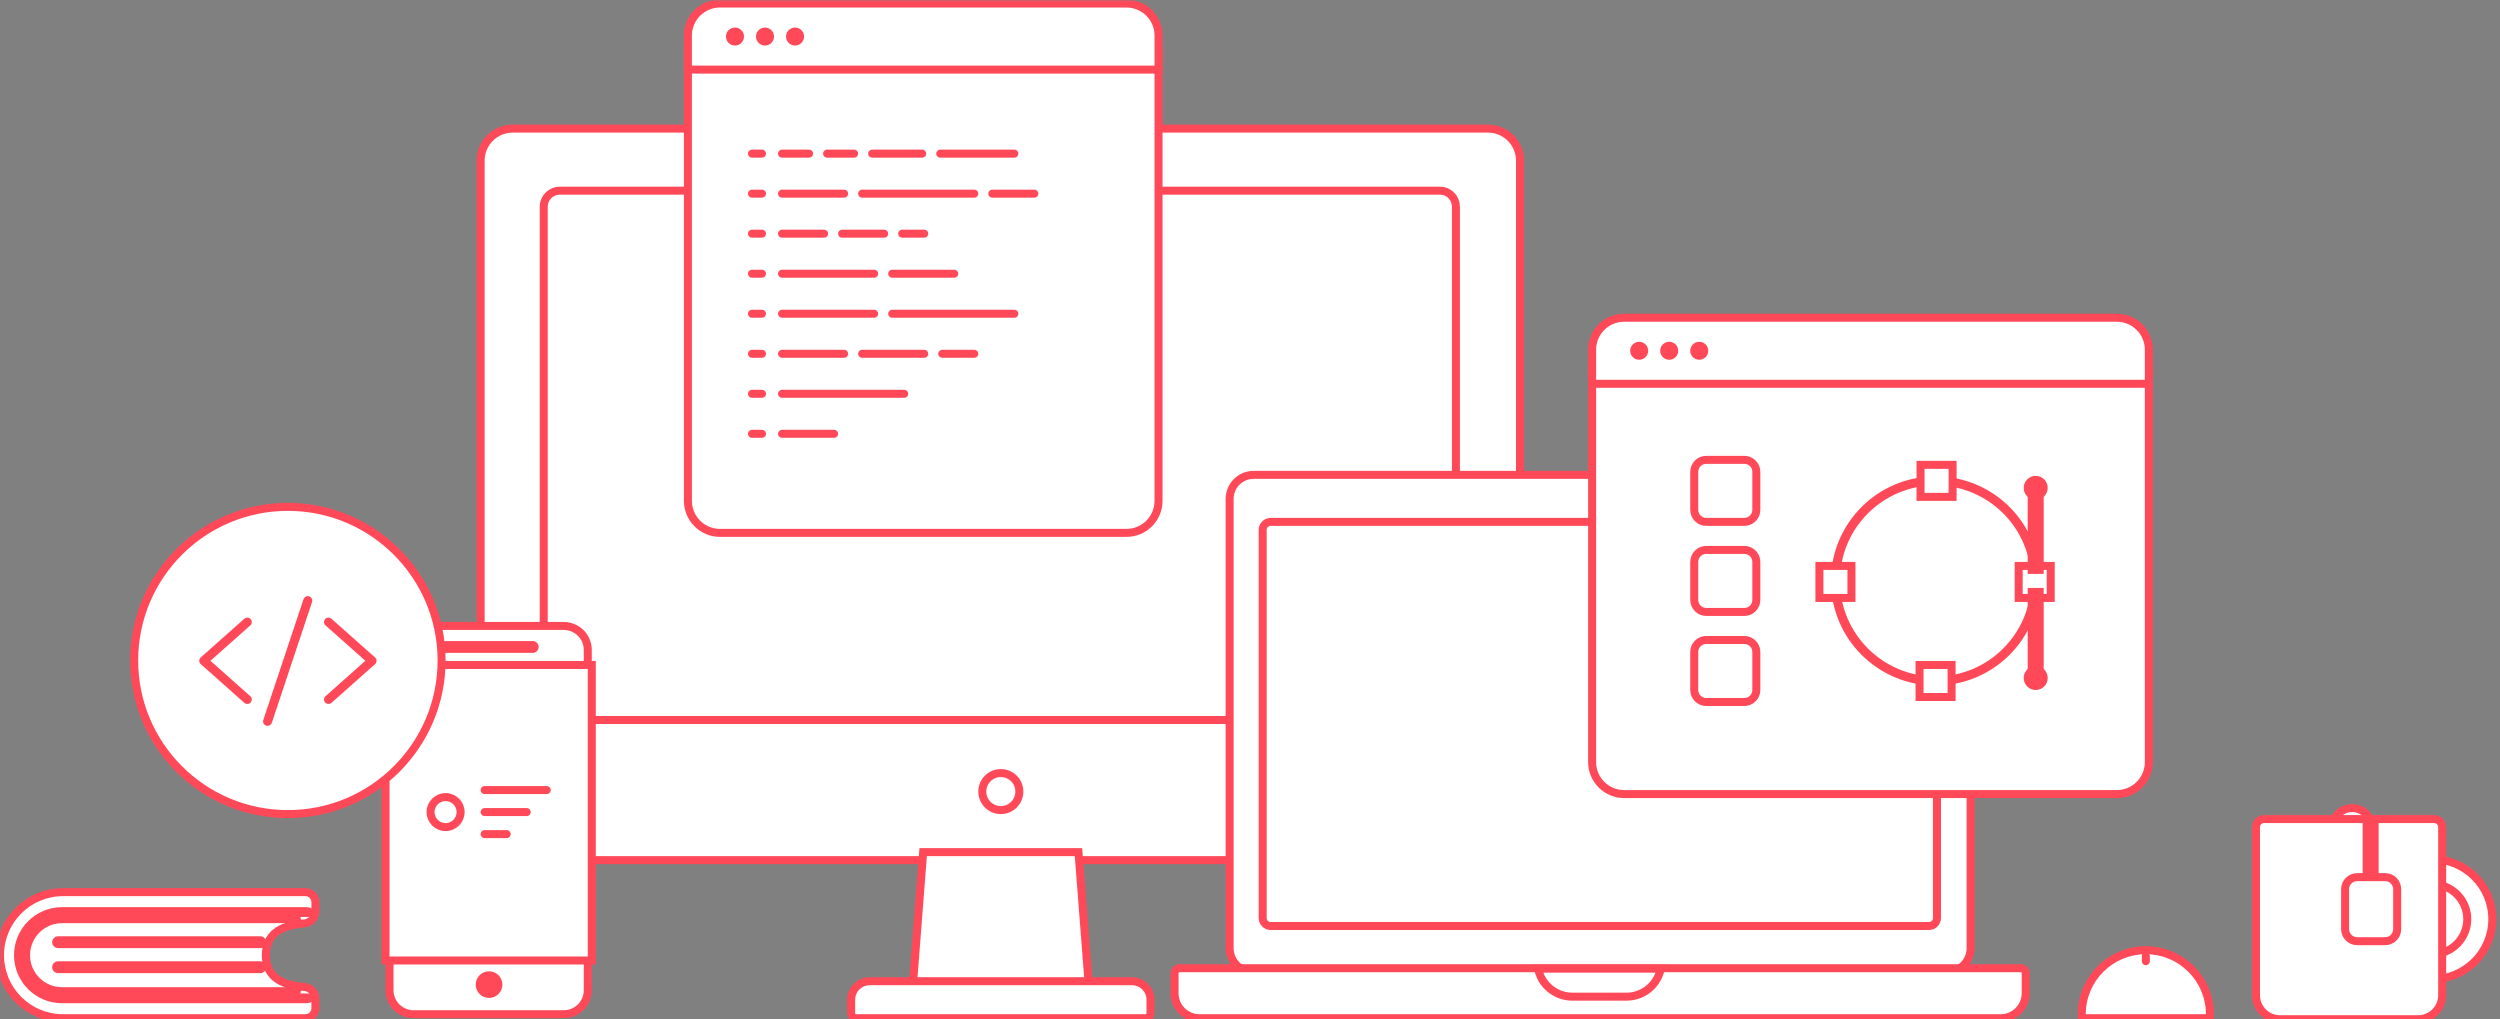 <?xml version="1.0" encoding="UTF-8" standalone="no"?><!-- Generator: Gravit.io --><svg xmlns="http://www.w3.org/2000/svg" xmlns:xlink="http://www.w3.org/1999/xlink" style="isolation:isolate" viewBox="0 0 650 265" width="650pt" height="265pt"><rect x="0" y="0" width="650" height="265" fill="#808080" stroke="none"/><defs><clipPath id="_clipPath_EHMjohUqAhsfA3ZAFZCzjtmNk4h6tQKm"><rect width="650" height="265"/></clipPath></defs><g clip-path="url(#_clipPath_EHMjohUqAhsfA3ZAFZCzjtmNk4h6tQKm)"><g><mask id="_mask_GKlIXC7Y2MV0xgWUh5MnfhOHf2cUwfOv" x="-200%" y="-200%" width="400%" height="400%"><rect x="-200%" y="-200%" width="400%" height="400%" style="fill:white;"/><path d=" M 126.008 41.765 C 126.008 37.738 129.264 34.482 133.298 34.482 L 386.872 34.482 C 390.899 34.482 394.162 37.741 394.162 41.765 L 394.162 215.307 C 394.162 219.334 390.906 222.591 386.872 222.591 L 133.298 222.591 C 129.271 222.591 126.008 219.332 126.008 215.307 L 126.008 41.765 Z " fill-rule="evenodd" fill="black" stroke="none"/></mask><path d=" M 126.008 41.765 C 126.008 37.738 129.264 34.482 133.298 34.482 L 386.872 34.482 C 390.899 34.482 394.162 37.741 394.162 41.765 L 394.162 215.307 C 394.162 219.334 390.906 222.591 386.872 222.591 L 133.298 222.591 C 129.271 222.591 126.008 219.332 126.008 215.307 L 126.008 41.765 Z " fill-rule="evenodd" fill="rgb(255,255,255)" mask="url(#_mask_GKlIXC7Y2MV0xgWUh5MnfhOHf2cUwfOv)" vector-effect="non-scaling-stroke" stroke-width="4.163" stroke="rgb(255,73,89)" stroke-linejoin="miter" stroke-linecap="butt" stroke-miterlimit="4"/><path d=" M 126.008 41.765 C 126.008 37.738 129.264 34.482 133.298 34.482 L 386.872 34.482 C 390.899 34.482 394.162 37.741 394.162 41.765 L 394.162 215.307 C 394.162 219.334 390.906 222.591 386.872 222.591 L 133.298 222.591 C 129.271 222.591 126.008 219.332 126.008 215.307 L 126.008 41.765 Z " fill-rule="evenodd" fill="rgb(255,255,255)"/><mask id="_mask_H0KEOUezkfdsKYbPvvvJ9UKfY8qqusfR" x="-200%" y="-200%" width="400%" height="400%"><rect x="-200%" y="-200%" width="400%" height="400%" style="fill:white;"/><path d=" M 142.41 53.737 C 142.41 52.012 143.813 50.613 145.536 50.613 L 374.374 50.613 C 376.103 50.613 377.5 52.004 377.5 53.737 L 377.5 183.042 C 377.5 184.766 376.097 186.166 374.374 186.166 L 145.536 186.166 C 143.807 186.166 142.41 184.774 142.41 183.042 L 142.41 53.737 Z " fill-rule="evenodd" fill="black" stroke="none"/></mask><path d=" M 142.41 53.737 C 142.41 52.012 143.813 50.613 145.536 50.613 L 374.374 50.613 C 376.103 50.613 377.5 52.004 377.5 53.737 L 377.5 183.042 C 377.5 184.766 376.097 186.166 374.374 186.166 L 145.536 186.166 C 143.807 186.166 142.41 184.774 142.41 183.042 L 142.41 53.737 Z " fill-rule="evenodd" fill="rgb(255,255,255)" mask="url(#_mask_H0KEOUezkfdsKYbPvvvJ9UKfY8qqusfR)" vector-effect="non-scaling-stroke" stroke-width="4.163" stroke="rgb(255,73,89)" stroke-linejoin="miter" stroke-linecap="butt" stroke-miterlimit="4"/><path d=" M 142.41 53.737 C 142.41 52.012 143.813 50.613 145.536 50.613 L 374.374 50.613 C 376.103 50.613 377.5 52.004 377.5 53.737 L 377.5 183.042 C 377.5 184.766 376.097 186.166 374.374 186.166 L 145.536 186.166 C 143.807 186.166 142.41 184.774 142.41 183.042 L 142.41 53.737 Z " fill-rule="evenodd" fill="rgb(255,255,255)"/><mask id="_mask_YfJosbdzrRWfoFtEeOiaYYokk5VJqNhD" x="-200%" y="-200%" width="400%" height="400%"><rect x="-200%" y="-200%" width="400%" height="400%" style="fill:white;"/><path d=" M 240.99 222.591 L 279.441 222.591 L 282.037 256.154 L 238.394 256.154 L 240.99 222.591 Z " fill-rule="evenodd" fill="black" stroke="none"/></mask><path d=" M 240.99 222.591 L 279.441 222.591 L 282.037 256.154 L 238.394 256.154 L 240.99 222.591 Z " fill-rule="evenodd" fill="rgb(255,255,255)" mask="url(#_mask_YfJosbdzrRWfoFtEeOiaYYokk5VJqNhD)" vector-effect="non-scaling-stroke" stroke-width="4.163" stroke="rgb(255,73,89)" stroke-linejoin="miter" stroke-linecap="butt" stroke-miterlimit="4"/><path d=" M 240.99 222.591 L 279.441 222.591 L 282.037 256.154 L 238.394 256.154 L 240.99 222.591 Z " fill-rule="evenodd" fill="rgb(255,255,255)"/><mask id="_mask_CohbhFxbkuDS4OvigrEOhuv8PFm9x04Q" x="-200%" y="-200%" width="400%" height="400%"><rect x="-200%" y="-200%" width="400%" height="400%" style="fill:white;"/><path d=" M 222.334 263.442 L 222.334 259.927 C 222.334 257.846 224.024 256.154 226.104 256.154 L 294.326 256.154 C 296.402 256.154 298.096 257.846 298.096 259.927 L 298.096 263.442 C 298.096 263.587 297.984 263.699 297.835 263.699 L 222.596 263.699 C 222.45 263.699 222.334 263.584 222.334 263.442 Z " fill-rule="evenodd" fill="black" stroke="none"/></mask><path d=" M 222.334 263.442 L 222.334 259.927 C 222.334 257.846 224.024 256.154 226.104 256.154 L 294.326 256.154 C 296.402 256.154 298.096 257.846 298.096 259.927 L 298.096 263.442 C 298.096 263.587 297.984 263.699 297.835 263.699 L 222.596 263.699 C 222.45 263.699 222.334 263.584 222.334 263.442 Z " fill-rule="evenodd" fill="rgb(255,255,255)" mask="url(#_mask_CohbhFxbkuDS4OvigrEOhuv8PFm9x04Q)" vector-effect="non-scaling-stroke" stroke-width="4.163" stroke="rgb(255,73,89)" stroke-linejoin="miter" stroke-linecap="butt" stroke-miterlimit="4"/><path d=" M 222.334 263.442 L 222.334 259.927 C 222.334 257.846 224.024 256.154 226.104 256.154 L 294.326 256.154 C 296.402 256.154 298.096 257.846 298.096 259.927 L 298.096 263.442 C 298.096 263.587 297.984 263.699 297.835 263.699 L 222.596 263.699 C 222.45 263.699 222.334 263.584 222.334 263.442 Z " fill-rule="evenodd" fill="rgb(255,255,255)"/><ellipse vector-effect="non-scaling-stroke" cx="260.215" cy="205.809" rx="4.816" ry="4.813" fill="none" stroke-width="2.081" stroke="rgb(255,73,89)" stroke-linejoin="miter" stroke-linecap="butt" stroke-miterlimit="4"/><path d="M 107.519 162.75 L 146.578 162.75 C 150.024 162.75 152.822 165.548 152.822 168.994 L 152.822 257.455 C 152.822 260.901 150.024 263.699 146.578 263.699 L 107.519 263.699 C 104.073 263.699 101.275 260.901 101.275 257.455 L 101.275 168.994 C 101.275 165.548 104.073 162.75 107.519 162.75 Z" style="stroke:none;fill:#FFFFFF;stroke-miterlimit:10;"/><path d="M 107.519 162.75 L 146.578 162.75 C 150.024 162.75 152.822 165.548 152.822 168.994 L 152.822 257.455 C 152.822 260.901 150.024 263.699 146.578 263.699 L 107.519 263.699 C 104.073 263.699 101.275 260.901 101.275 257.455 L 101.275 168.994 C 101.275 165.548 104.073 162.75 107.519 162.75 Z" style="fill:none;stroke:#FF4959;stroke-width:2.081;stroke-miterlimit:2;"/><mask id="_mask_jLZmVWMzp6dsYaLVTMmnRVIH3lsaz1F7" x="-200%" y="-200%" width="400%" height="400%"><rect x="-200%" y="-200%" width="400%" height="400%" style="fill:white;"/><path d=" M 101.275 173.937 L 152.822 173.937 L 152.822 248.687 L 101.275 248.687 L 101.275 173.937 Z " fill-rule="evenodd" fill="black" stroke="none"/></mask><path d=" M 101.275 173.937 L 152.822 173.937 L 152.822 248.687 L 101.275 248.687 L 101.275 173.937 Z " fill-rule="evenodd" fill="rgb(255,255,255)" mask="url(#_mask_jLZmVWMzp6dsYaLVTMmnRVIH3lsaz1F7)" vector-effect="non-scaling-stroke" stroke-width="4.163" stroke="rgb(255,73,89)" stroke-linejoin="miter" stroke-linecap="butt" stroke-miterlimit="4"/><path d=" M 101.275 173.937 L 152.822 173.937 L 152.822 248.687 L 101.275 248.687 L 101.275 173.937 Z " fill-rule="evenodd" fill="rgb(255,255,255)"/><path d="M 115.853 167.173 L 138.504 167.173 C 139.079 167.173 139.545 167.639 139.545 168.214 L 139.545 168.214 C 139.545 168.788 139.079 169.254 138.504 169.254 L 115.853 169.254 C 115.279 169.254 114.812 168.788 114.812 168.214 L 114.812 168.214 C 114.812 167.639 115.279 167.173 115.853 167.173 Z" style="stroke:none;fill:#FF4959;stroke-miterlimit:2;"/><path d="M 115.853 167.173 L 138.504 167.173 C 139.079 167.173 139.545 167.639 139.545 168.214 L 139.545 168.214 C 139.545 168.788 139.079 169.254 138.504 169.254 L 115.853 169.254 C 115.279 169.254 114.812 168.788 114.812 168.214 L 114.812 168.214 C 114.812 167.639 115.279 167.173 115.853 167.173 Z" style="fill:none;stroke:#FF4959;stroke-width:1;stroke-miterlimit:2;"/><path d="M 127.151 253.032 L 127.155 253.032 C 128.792 253.032 130.121 254.361 130.121 255.998 L 130.121 255.998 C 130.121 257.635 128.792 258.964 127.155 258.964 L 127.151 258.964 C 125.514 258.964 124.185 257.635 124.185 255.998 L 124.185 255.998 C 124.185 254.361 125.514 253.032 127.151 253.032 Z" style="stroke:none;fill:#FF4959;stroke-miterlimit:2;"/><path d="M 127.151 253.032 L 127.155 253.032 C 128.792 253.032 130.121 254.361 130.121 255.998 L 130.121 255.998 C 130.121 257.635 128.792 258.964 127.155 258.964 L 127.151 258.964 C 125.514 258.964 124.185 257.635 124.185 255.998 L 124.185 255.998 C 124.185 254.361 125.514 253.032 127.151 253.032 Z" style="fill:none;stroke:#FF4959;stroke-width:1;stroke-miterlimit:2;"/><ellipse vector-effect="non-scaling-stroke" cx="115.854" cy="211.143" rx="3.905" ry="3.903" fill="rgb(255,255,255)" stroke-width="2.081" stroke="rgb(255,73,89)" stroke-linejoin="miter" stroke-linecap="butt" stroke-miterlimit="4"/><path d="M 126.007 204.378 L 142.149 204.378 C 142.724 204.378 143.19 204.845 143.19 205.419 L 143.19 205.419 C 143.19 205.993 142.724 206.46 142.149 206.46 L 126.007 206.46 C 125.432 206.46 124.966 205.993 124.966 205.419 L 124.966 205.419 C 124.966 204.845 125.432 204.378 126.007 204.378 Z" style="stroke:none;fill:#FF4959;stroke-miterlimit:2;"/><path d="M 126.007 210.102 L 136.942 210.102 C 137.517 210.102 137.983 210.569 137.983 211.143 L 137.983 211.143 C 137.983 211.717 137.517 212.184 136.942 212.184 L 126.007 212.184 C 125.432 212.184 124.966 211.717 124.966 211.143 L 124.966 211.143 C 124.966 210.569 125.432 210.102 126.007 210.102 Z" style="stroke:none;fill:#FF4959;stroke-miterlimit:2;"/><path d="M 126.007 215.826 L 131.736 215.826 C 132.31 215.826 132.776 216.293 132.776 216.867 L 132.776 216.867 C 132.776 217.441 132.31 217.908 131.736 217.908 L 126.007 217.908 C 125.432 217.908 124.966 217.441 124.966 216.867 L 124.966 216.867 C 124.966 216.293 125.432 215.826 126.007 215.826 Z" style="stroke:none;fill:#FF4959;stroke-miterlimit:2;"/><ellipse vector-effect="non-scaling-stroke" cx="74.849" cy="171.726" rx="39.964" ry="39.937" fill="rgb(255,255,255)" stroke-width="2.081" stroke="rgb(255,73,89)" stroke-linejoin="miter" stroke-linecap="butt" stroke-miterlimit="4"/><path d="M 325.949 123.463 L 506.115 123.463 C 509.561 123.463 512.359 126.261 512.359 129.707 L 512.359 246.527 C 512.359 249.974 509.561 252.772 506.115 252.772 L 325.949 252.772 C 322.503 252.772 319.705 249.974 319.705 246.527 L 319.705 129.707 C 319.705 126.261 322.503 123.463 325.949 123.463 Z" style="stroke:none;fill:#FFFFFF;stroke-miterlimit:2;"/><path d="M 325.949 123.463 L 506.115 123.463 C 509.561 123.463 512.359 126.261 512.359 129.707 L 512.359 246.527 C 512.359 249.974 509.561 252.772 506.115 252.772 L 325.949 252.772 C 322.503 252.772 319.705 249.974 319.705 246.527 L 319.705 129.707 C 319.705 126.261 322.503 123.463 325.949 123.463 Z" style="fill:none;stroke:#FF4959;stroke-width:2.081;stroke-miterlimit:2;"/><mask id="_mask_jK5V2IleRbiOpy51NozK7QZpJyekg6qz" x="-200%" y="-200%" width="400%" height="400%"><rect x="-200%" y="-200%" width="400%" height="400%" style="fill:white;"/><path d=" M 306.426 253.026 L 306.426 258.235 C 306.426 261.248 308.874 263.699 311.888 263.699 L 520.176 263.699 C 523.187 263.699 525.638 261.25 525.638 258.235 L 525.638 253.026 C 525.638 252.884 525.525 252.772 525.379 252.772 L 306.685 252.772 C 306.539 252.772 306.426 252.884 306.426 253.026 Z " fill-rule="evenodd" fill="black" stroke="none"/></mask><path d=" M 306.426 253.026 L 306.426 258.235 C 306.426 261.248 308.874 263.699 311.888 263.699 L 520.176 263.699 C 523.187 263.699 525.638 261.25 525.638 258.235 L 525.638 253.026 C 525.638 252.884 525.525 252.772 525.379 252.772 L 306.685 252.772 C 306.539 252.772 306.426 252.884 306.426 253.026 Z " fill-rule="evenodd" fill="rgb(255,255,255)" mask="url(#_mask_jK5V2IleRbiOpy51NozK7QZpJyekg6qz)" vector-effect="non-scaling-stroke" stroke-width="4.163" stroke="rgb(255,73,89)" stroke-linejoin="miter" stroke-linecap="butt" stroke-miterlimit="4"/><path d=" M 306.426 253.026 L 306.426 258.235 C 306.426 261.248 308.874 263.699 311.888 263.699 L 520.176 263.699 C 523.187 263.699 525.638 261.25 525.638 258.235 L 525.638 253.026 C 525.638 252.884 525.525 252.772 525.379 252.772 L 306.685 252.772 C 306.539 252.772 306.426 252.884 306.426 253.026 Z " fill-rule="evenodd" fill="rgb(255,255,255)"/><mask id="_mask_qtQmHIKIoS2XfVINrcUZOc6X1Zn7Acik" x="-200%" y="-200%" width="400%" height="400%"><rect x="-200%" y="-200%" width="400%" height="400%" style="fill:white;"/><path d=" M 430.429 252.889 L 401.27 252.888 C 402.434 255.961 405.402 258.092 408.808 258.092 L 422.891 258.092 C 426.297 258.092 429.265 255.962 430.429 252.889 Z " fill-rule="evenodd" fill="black" stroke="none"/></mask><path d=" M 430.429 252.889 L 401.27 252.888 C 402.434 255.961 405.402 258.092 408.808 258.092 L 422.891 258.092 C 426.297 258.092 429.265 255.962 430.429 252.889 Z " fill-rule="evenodd" fill="rgb(255,255,255)" mask="url(#_mask_qtQmHIKIoS2XfVINrcUZOc6X1Zn7Acik)" vector-effect="non-scaling-stroke" stroke-width="4.163" stroke="rgb(255,73,89)" stroke-linejoin="miter" stroke-linecap="butt" stroke-miterlimit="4"/><path d=" M 430.429 252.889 L 401.27 252.888 C 402.434 255.961 405.402 258.092 408.808 258.092 L 422.891 258.092 C 426.297 258.092 429.265 255.962 430.429 252.889 Z " fill-rule="evenodd" fill="rgb(255,255,255)"/><path d="M 330.376 135.691 L 501.533 135.691 C 502.682 135.691 503.615 136.624 503.615 137.773 L 503.615 238.683 C 503.615 239.832 502.682 240.764 501.533 240.764 L 330.376 240.764 C 329.228 240.764 328.295 239.832 328.295 238.683 L 328.295 137.773 C 328.295 136.624 329.228 135.691 330.376 135.691 Z" style="stroke:none;fill:#FFFFFF;stroke-miterlimit:2;"/><path d="M 330.376 135.691 L 501.533 135.691 C 502.682 135.691 503.615 136.624 503.615 137.773 L 503.615 238.683 C 503.615 239.832 502.682 240.764 501.533 240.764 L 330.376 240.764 C 329.228 240.764 328.295 239.832 328.295 238.683 L 328.295 137.773 C 328.295 136.624 329.228 135.691 330.376 135.691 Z" style="fill:none;stroke:#FF4959;stroke-width:2.081;stroke-miterlimit:2;"/><ellipse vector-effect="non-scaling-stroke" cx="254.358" cy="52.954" rx="1.302" ry="1.301" fill="rgb(41,51,71)"/><mask id="_mask_qekhhw9fCVhQCIVWnoZ10ZYnqZ5RFIDe" x="-200%" y="-200%" width="400%" height="400%"><rect x="-200%" y="-200%" width="400%" height="400%" style="fill:white;"/><path d=" M 179.899 14.968 L 300.178 14.968 L 300.178 130.228 C 300.178 134.249 296.909 137.512 292.886 137.512 L 187.191 137.512 C 183.166 137.512 179.899 134.248 179.899 130.228 L 179.899 14.968 Z " fill-rule="evenodd" fill="black" stroke="none"/></mask><path d=" M 179.899 14.968 L 300.178 14.968 L 300.178 130.228 C 300.178 134.249 296.909 137.512 292.886 137.512 L 187.191 137.512 C 183.166 137.512 179.899 134.248 179.899 130.228 L 179.899 14.968 Z " fill-rule="evenodd" fill="rgb(255,255,255)" mask="url(#_mask_qekhhw9fCVhQCIVWnoZ10ZYnqZ5RFIDe)" vector-effect="non-scaling-stroke" stroke-width="4.163" stroke="rgb(255,73,89)" stroke-linejoin="miter" stroke-linecap="butt" stroke-miterlimit="4"/><path d=" M 179.899 14.968 L 300.178 14.968 L 300.178 130.228 C 300.178 134.249 296.909 137.512 292.886 137.512 L 187.191 137.512 C 183.166 137.512 179.899 134.248 179.899 130.228 L 179.899 14.968 Z " fill-rule="evenodd" fill="rgb(255,255,255)"/><mask id="_mask_G1SZK3fMSlukyIX7XFoP3cEjsjQhpP2j" x="-200%" y="-200%" width="400%" height="400%"><rect x="-200%" y="-200%" width="400%" height="400%" style="fill:white;"/><path d=" M 179.899 9.238 C 179.899 5.22 183.169 1.959 187.191 1.959 L 292.886 1.959 C 296.913 1.959 300.178 5.216 300.178 9.238 L 300.178 17.05 L 179.899 17.05 L 179.899 9.238 Z " fill-rule="evenodd" fill="black" stroke="none"/></mask><path d=" M 179.899 9.238 C 179.899 5.22 183.169 1.959 187.191 1.959 L 292.886 1.959 C 296.913 1.959 300.178 5.216 300.178 9.238 L 300.178 17.05 L 179.899 17.05 L 179.899 9.238 Z " fill-rule="evenodd" fill="rgb(255,255,255)" mask="url(#_mask_G1SZK3fMSlukyIX7XFoP3cEjsjQhpP2j)" vector-effect="non-scaling-stroke" stroke-width="4.163" stroke="rgb(255,73,89)" stroke-linejoin="miter" stroke-linecap="butt" stroke-miterlimit="4"/><path d=" M 179.899 9.238 C 179.899 5.22 183.169 1.959 187.191 1.959 L 292.886 1.959 C 296.913 1.959 300.178 5.216 300.178 9.238 L 300.178 17.05 L 179.899 17.05 L 179.899 9.238 Z " fill-rule="evenodd" fill="rgb(255,255,255)"/><ellipse vector-effect="non-scaling-stroke" cx="191.094" cy="9.504" rx="2.343" ry="2.342" fill="rgb(255,73,89)"/><ellipse vector-effect="non-scaling-stroke" cx="198.904" cy="9.504" rx="2.343" ry="2.342" fill="rgb(255,73,89)"/><ellipse vector-effect="non-scaling-stroke" cx="206.714" cy="9.504" rx="2.343" ry="2.342" fill="rgb(255,73,89)"/><path d="M 195.519 90.94 L 198.124 90.94 C 198.698 90.94 199.164 91.407 199.164 91.981 L 199.164 91.981 C 199.164 92.556 198.698 93.022 198.124 93.022 L 195.519 93.022 C 194.944 93.022 194.478 92.556 194.478 91.981 L 194.478 91.981 C 194.478 91.407 194.944 90.94 195.519 90.94 Z" style="stroke:none;fill:#FF4959;stroke-miterlimit:2;"/><path d="M 195.519 38.905 L 198.124 38.905 C 198.698 38.905 199.164 39.371 199.164 39.945 L 199.164 39.945 C 199.164 40.52 198.698 40.986 198.124 40.986 L 195.519 40.986 C 194.944 40.986 194.478 40.52 194.478 39.945 L 194.478 39.945 C 194.478 39.371 194.944 38.905 195.519 38.905 Z" style="stroke:none;fill:#FF4959;stroke-miterlimit:2;"/><path d=" M 203.329 38.905 L 210.36 38.905 C 210.935 38.905 211.401 39.371 211.401 39.945 C 211.401 40.52 210.935 40.986 210.36 40.986 L 203.329 40.986 C 202.754 40.986 202.288 40.52 202.288 39.945 C 202.288 39.371 202.754 38.905 203.329 38.905 Z " fill-rule="evenodd" fill="rgb(255,73,89)"/><path d=" M 215.045 38.905 L 222.075 38.905 C 222.65 38.905 223.116 39.371 223.116 39.945 C 223.116 40.52 222.65 40.986 222.075 40.986 L 215.045 40.986 C 214.47 40.986 214.004 40.52 214.004 39.945 C 214.004 39.371 214.47 38.905 215.045 38.905 Z " fill-rule="evenodd" fill="rgb(255,73,89)"/><path d=" M 226.76 38.905 L 239.779 38.905 C 240.354 38.905 240.82 39.371 240.82 39.945 C 240.82 40.52 240.354 40.986 239.779 40.986 L 226.76 40.986 C 226.186 40.986 225.72 40.52 225.72 39.945 C 225.72 39.371 226.186 38.905 226.76 38.905 Z " fill-rule="evenodd" fill="rgb(255,73,89)"/><path d=" M 244.464 38.905 L 263.731 38.905 C 264.305 38.905 264.771 39.371 264.771 39.945 C 264.771 40.52 264.305 40.986 263.731 40.986 L 244.464 40.986 C 243.889 40.986 243.423 40.52 243.423 39.945 C 243.423 39.371 243.889 38.905 244.464 38.905 Z " fill-rule="evenodd" fill="rgb(255,73,89)"/><path d="M 195.519 49.312 L 198.124 49.312 C 198.698 49.312 199.164 49.778 199.164 50.353 L 199.164 50.353 C 199.164 50.927 198.698 51.393 198.124 51.393 L 195.519 51.393 C 194.944 51.393 194.478 50.927 194.478 50.353 L 194.478 50.353 C 194.478 49.778 194.944 49.312 195.519 49.312 Z" style="stroke:none;fill:#FF4959;stroke-miterlimit:2;"/><path d="M 195.519 59.719 L 198.124 59.719 C 198.698 59.719 199.164 60.185 199.164 60.76 L 199.164 60.76 C 199.164 61.334 198.698 61.8 198.124 61.8 L 195.519 61.8 C 194.944 61.8 194.478 61.334 194.478 60.76 L 194.478 60.76 C 194.478 60.185 194.944 59.719 195.519 59.719 Z" style="stroke:none;fill:#FF4959;stroke-miterlimit:2;"/><path d="M 195.519 70.126 L 198.124 70.126 C 198.698 70.126 199.164 70.592 199.164 71.167 L 199.164 71.167 C 199.164 71.741 198.698 72.208 198.124 72.208 L 195.519 72.208 C 194.944 72.208 194.478 71.741 194.478 71.167 L 194.478 71.167 C 194.478 70.592 194.944 70.126 195.519 70.126 Z" style="stroke:none;fill:#FF4959;stroke-miterlimit:2;"/><path d="M 195.519 80.533 L 198.124 80.533 C 198.698 80.533 199.164 81 199.164 81.574 L 199.164 81.574 C 199.164 82.148 198.698 82.615 198.124 82.615 L 195.519 82.615 C 194.944 82.615 194.478 82.148 194.478 81.574 L 194.478 81.574 C 194.478 81 194.944 80.533 195.519 80.533 Z" style="stroke:none;fill:#FF4959;stroke-miterlimit:2;"/><path d="M 195.519 101.348 L 198.124 101.348 C 198.698 101.348 199.164 101.814 199.164 102.388 L 199.164 102.388 C 199.164 102.963 198.698 103.429 198.124 103.429 L 195.519 103.429 C 194.944 103.429 194.478 102.963 194.478 102.388 L 194.478 102.388 C 194.478 101.814 194.944 101.348 195.519 101.348 Z" style="stroke:none;fill:#FF4959;stroke-miterlimit:2;"/><path d="M 195.519 111.755 L 198.124 111.755 C 198.698 111.755 199.164 112.221 199.164 112.795 L 199.164 112.795 C 199.164 113.37 198.698 113.836 198.124 113.836 L 195.519 113.836 C 194.944 113.836 194.478 113.37 194.478 112.795 L 194.478 112.795 C 194.478 112.221 194.944 111.755 195.519 111.755 Z" style="stroke:none;fill:#FF4959;stroke-miterlimit:2;"/><path d="M 203.329 49.312 L 219.472 49.312 C 220.046 49.312 220.513 49.778 220.513 50.353 L 220.513 50.353 C 220.513 50.927 220.046 51.393 219.472 51.393 L 203.329 51.393 C 202.755 51.393 202.288 50.927 202.288 50.353 L 202.288 50.353 C 202.288 49.778 202.755 49.312 203.329 49.312 Z" style="stroke:none;fill:#FF4959;stroke-miterlimit:2;"/><path d="M 224.157 49.312 L 253.317 49.312 C 253.891 49.312 254.358 49.778 254.358 50.353 L 254.358 50.353 C 254.358 50.927 253.891 51.393 253.317 51.393 L 224.157 51.393 C 223.582 51.393 223.116 50.927 223.116 50.353 L 223.116 50.353 C 223.116 49.778 223.582 49.312 224.157 49.312 Z" style="stroke:none;fill:#FF4959;stroke-miterlimit:2;"/><path d="M 258.002 49.312 L 268.938 49.312 C 269.512 49.312 269.978 49.778 269.978 50.353 L 269.978 50.353 C 269.978 50.927 269.512 51.393 268.938 51.393 L 258.002 51.393 C 257.427 51.393 256.961 50.927 256.961 50.353 L 256.961 50.353 C 256.961 49.778 257.427 49.312 258.002 49.312 Z" style="stroke:none;fill:#FF4959;stroke-miterlimit:2;"/><path d="M 203.329 59.719 L 214.265 59.719 C 214.839 59.719 215.306 60.185 215.306 60.76 L 215.306 60.76 C 215.306 61.334 214.839 61.8 214.265 61.8 L 203.329 61.8 C 202.755 61.8 202.288 61.334 202.288 60.76 L 202.288 60.76 C 202.288 60.185 202.755 59.719 203.329 59.719 Z" style="stroke:none;fill:#FF4959;stroke-miterlimit:2;"/><path d="M 218.95 59.719 L 229.886 59.719 C 230.46 59.719 230.926 60.185 230.926 60.76 L 230.926 60.76 C 230.926 61.334 230.46 61.8 229.886 61.8 L 218.95 61.8 C 218.376 61.8 217.909 61.334 217.909 60.76 L 217.909 60.76 C 217.909 60.185 218.376 59.719 218.95 59.719 Z" style="stroke:none;fill:#FF4959;stroke-miterlimit:2;"/><path d="M 234.571 59.719 L 240.3 59.719 C 240.874 59.719 241.34 60.185 241.34 60.76 L 241.34 60.76 C 241.34 61.334 240.874 61.8 240.3 61.8 L 234.571 61.8 C 233.996 61.8 233.53 61.334 233.53 60.76 L 233.53 60.76 C 233.53 60.185 233.996 59.719 234.571 59.719 Z" style="stroke:none;fill:#FF4959;stroke-miterlimit:2;"/><path d="M 203.329 70.126 L 227.282 70.126 C 227.857 70.126 228.323 70.592 228.323 71.167 L 228.323 71.167 C 228.323 71.741 227.857 72.208 227.282 72.208 L 203.329 72.208 C 202.755 72.208 202.288 71.741 202.288 71.167 L 202.288 71.167 C 202.288 70.592 202.755 70.126 203.329 70.126 Z" style="stroke:none;fill:#FF4959;stroke-miterlimit:2;"/><path d="M 231.967 70.126 L 248.11 70.126 C 248.684 70.126 249.151 70.592 249.151 71.167 L 249.151 71.167 C 249.151 71.741 248.684 72.208 248.11 72.208 L 231.967 72.208 C 231.393 72.208 230.926 71.741 230.926 71.167 L 230.926 71.167 C 230.926 70.592 231.393 70.126 231.967 70.126 Z" style="stroke:none;fill:#FF4959;stroke-miterlimit:2;"/><path d="M 203.329 80.533 L 227.282 80.533 C 227.857 80.533 228.323 81 228.323 81.574 L 228.323 81.574 C 228.323 82.148 227.857 82.615 227.282 82.615 L 203.329 82.615 C 202.755 82.615 202.288 82.148 202.288 81.574 L 202.288 81.574 C 202.288 81 202.755 80.533 203.329 80.533 Z" style="stroke:none;fill:#FF4959;stroke-miterlimit:2;"/><path d="M 231.967 80.533 L 263.731 80.533 C 264.305 80.533 264.771 81 264.771 81.574 L 264.771 81.574 C 264.771 82.148 264.305 82.615 263.731 82.615 L 231.967 82.615 C 231.393 82.615 230.926 82.148 230.926 81.574 L 230.926 81.574 C 230.926 81 231.393 80.533 231.967 80.533 Z" style="stroke:none;fill:#FF4959;stroke-miterlimit:2;"/><path d="M 203.329 90.94 L 219.472 90.94 C 220.046 90.94 220.513 91.407 220.513 91.981 L 220.513 91.981 C 220.513 92.556 220.046 93.022 219.472 93.022 L 203.329 93.022 C 202.755 93.022 202.288 92.556 202.288 91.981 L 202.288 91.981 C 202.288 91.407 202.755 90.94 203.329 90.94 Z" style="stroke:none;fill:#FF4959;stroke-miterlimit:2;"/><path d="M 224.157 90.94 L 240.3 90.94 C 240.874 90.94 241.34 91.407 241.34 91.981 L 241.34 91.981 C 241.34 92.556 240.874 93.022 240.3 93.022 L 224.157 93.022 C 223.582 93.022 223.116 92.556 223.116 91.981 L 223.116 91.981 C 223.116 91.407 223.582 90.94 224.157 90.94 Z" style="stroke:none;fill:#FF4959;stroke-miterlimit:2;"/><path d="M 244.984 90.94 L 253.317 90.94 C 253.891 90.94 254.358 91.407 254.358 91.981 L 254.358 91.981 C 254.358 92.556 253.891 93.022 253.317 93.022 L 244.984 93.022 C 244.41 93.022 243.944 92.556 243.944 91.981 L 243.944 91.981 C 243.944 91.407 244.41 90.94 244.984 90.94 Z" style="stroke:none;fill:#FF4959;stroke-miterlimit:2;"/><path d="M 203.329 101.348 L 235.093 101.348 C 235.667 101.348 236.133 101.814 236.133 102.388 L 236.133 102.388 C 236.133 102.963 235.667 103.429 235.093 103.429 L 203.329 103.429 C 202.755 103.429 202.288 102.963 202.288 102.388 L 202.288 102.388 C 202.288 101.814 202.755 101.348 203.329 101.348 Z" style="stroke:none;fill:#FF4959;stroke-miterlimit:2;"/><path d="M 203.329 111.755 L 216.868 111.755 C 217.443 111.755 217.909 112.221 217.909 112.795 L 217.909 112.795 C 217.909 113.37 217.443 113.836 216.868 113.836 L 203.329 113.836 C 202.755 113.836 202.288 113.37 202.288 112.795 L 202.288 112.795 C 202.288 112.221 202.755 111.755 203.329 111.755 Z" style="stroke:none;fill:#FF4959;stroke-miterlimit:2;"/><mask id="_mask_d7yBCj8T2lSaWzzrFOcTvMlqYlqGmWCY" x="-200%" y="-200%" width="400%" height="400%"><rect x="-200%" y="-200%" width="400%" height="400%" style="fill:white;"/><path d=" M 414.991 96.664 L 557.659 96.664 L 557.659 198.143 C 557.659 202.163 554.4 205.419 550.374 205.419 L 422.277 205.419 C 418.256 205.419 414.991 202.157 414.991 198.143 L 414.991 96.664 Z " fill-rule="evenodd" fill="black" stroke="none"/></mask><path d=" M 414.991 96.664 L 557.659 96.664 L 557.659 198.143 C 557.659 202.163 554.4 205.419 550.374 205.419 L 422.277 205.419 C 418.256 205.419 414.991 202.157 414.991 198.143 L 414.991 96.664 Z " fill-rule="evenodd" fill="rgb(255,255,255)" mask="url(#_mask_d7yBCj8T2lSaWzzrFOcTvMlqYlqGmWCY)" vector-effect="non-scaling-stroke" stroke-width="4.163" stroke="rgb(255,73,89)" stroke-linejoin="miter" stroke-linecap="butt" stroke-miterlimit="4"/><path d=" M 414.991 96.664 L 557.659 96.664 L 557.659 198.143 C 557.659 202.163 554.4 205.419 550.374 205.419 L 422.277 205.419 C 418.256 205.419 414.991 202.157 414.991 198.143 L 414.991 96.664 Z " fill-rule="evenodd" fill="rgb(255,255,255)"/><mask id="_mask_V7aAfprkszUy7FEDvkRNV5cwE5btNiHr" x="-200%" y="-200%" width="400%" height="400%"><rect x="-200%" y="-200%" width="400%" height="400%" style="fill:white;"/><path d=" M 414.991 90.934 C 414.991 86.913 418.251 83.655 422.277 83.655 L 550.374 83.655 C 554.398 83.655 557.659 86.912 557.659 90.934 L 557.659 98.746 L 414.991 98.746 L 414.991 90.934 Z " fill-rule="evenodd" fill="black" stroke="none"/></mask><path d=" M 414.991 90.934 C 414.991 86.913 418.251 83.655 422.277 83.655 L 550.374 83.655 C 554.398 83.655 557.659 86.912 557.659 90.934 L 557.659 98.746 L 414.991 98.746 L 414.991 90.934 Z " fill-rule="evenodd" fill="rgb(255,255,255)" mask="url(#_mask_V7aAfprkszUy7FEDvkRNV5cwE5btNiHr)" vector-effect="non-scaling-stroke" stroke-width="4.163" stroke="rgb(255,73,89)" stroke-linejoin="miter" stroke-linecap="butt" stroke-miterlimit="4"/><path d=" M 414.991 90.934 C 414.991 86.913 418.251 83.655 422.277 83.655 L 550.374 83.655 C 554.398 83.655 557.659 86.912 557.659 90.934 L 557.659 98.746 L 414.991 98.746 L 414.991 90.934 Z " fill-rule="evenodd" fill="rgb(255,255,255)"/><ellipse vector-effect="non-scaling-stroke" cx="426.186" cy="91.201" rx="2.343" ry="2.342" fill="rgb(255,73,89)"/><ellipse vector-effect="non-scaling-stroke" cx="433.996" cy="91.201" rx="2.343" ry="2.342" fill="rgb(255,73,89)"/><ellipse vector-effect="non-scaling-stroke" cx="441.806" cy="91.201" rx="2.343" ry="2.342" fill="rgb(255,73,89)"/><ellipse vector-effect="non-scaling-stroke" cx="503.248" cy="151.042" rx="26.035" ry="26.018" fill="rgb(255,255,255)" stroke-width="2.342" stroke="rgb(255,73,89)" stroke-linejoin="miter" stroke-linecap="butt" stroke-miterlimit="4"/><mask id="_mask_qENUkkqYsPyfqu5EeZAGyHu8QTApVSWg" x="-200%" y="-200%" width="400%" height="400%"><rect x="-200%" y="-200%" width="400%" height="400%" style="fill:white;"/><path d=" M 500.383 121.902 L 500.383 128.146 L 506.633 128.146 L 506.633 121.902 L 500.383 121.902 Z " fill-rule="evenodd" fill="black" stroke="none"/></mask><path d=" M 500.383 121.902 L 500.383 128.146 L 506.633 128.146 L 506.633 121.902 L 500.383 121.902 Z " fill-rule="evenodd" fill="rgb(255,255,255)" mask="url(#_mask_qENUkkqYsPyfqu5EeZAGyHu8QTApVSWg)" vector-effect="non-scaling-stroke" stroke-width="4.163" stroke="rgb(255,73,89)" stroke-linejoin="miter" stroke-linecap="butt" stroke-miterlimit="4"/><path d=" M 500.383 121.902 L 500.383 128.146 L 506.633 128.146 L 506.633 121.902 L 500.383 121.902 Z " fill-rule="evenodd" fill="rgb(255,255,255)"/><mask id="_mask_xmioX0tinJaKGdcnyE8hyIZxyhzCL4MM" x="-200%" y="-200%" width="400%" height="400%"><rect x="-200%" y="-200%" width="400%" height="400%" style="fill:white;"/><path d=" M 500.123 173.937 L 500.123 180.182 L 506.373 180.182 L 506.373 173.937 L 500.123 173.937 Z " fill-rule="evenodd" fill="black" stroke="none"/></mask><path d=" M 500.123 173.937 L 500.123 180.182 L 506.373 180.182 L 506.373 173.937 L 500.123 173.937 Z " fill-rule="evenodd" fill="rgb(255,255,255)" mask="url(#_mask_xmioX0tinJaKGdcnyE8hyIZxyhzCL4MM)" vector-effect="non-scaling-stroke" stroke-width="4.163" stroke="rgb(255,73,89)" stroke-linejoin="miter" stroke-linecap="butt" stroke-miterlimit="4"/><path d=" M 500.123 173.937 L 500.123 180.182 L 506.373 180.182 L 506.373 173.937 L 500.123 173.937 Z " fill-rule="evenodd" fill="rgb(255,255,255)"/><mask id="_mask_CVLVC8LVcEn9cOdlPg0AqjmF7My2Pn8h" x="-200%" y="-200%" width="400%" height="400%"><rect x="-200%" y="-200%" width="400%" height="400%" style="fill:white;"/><path d=" M 474.089 148.18 L 474.089 154.424 L 480.338 154.424 L 480.338 148.18 L 474.089 148.18 Z " fill-rule="evenodd" fill="black" stroke="none"/></mask><path d=" M 474.089 148.18 L 474.089 154.424 L 480.338 154.424 L 480.338 148.18 L 474.089 148.18 Z " fill-rule="evenodd" fill="rgb(255,255,255)" mask="url(#_mask_CVLVC8LVcEn9cOdlPg0AqjmF7My2Pn8h)" vector-effect="non-scaling-stroke" stroke-width="4.163" stroke="rgb(255,73,89)" stroke-linejoin="miter" stroke-linecap="butt" stroke-miterlimit="4"/><path d=" M 474.089 148.18 L 474.089 154.424 L 480.338 154.424 L 480.338 148.18 L 474.089 148.18 Z " fill-rule="evenodd" fill="rgb(255,255,255)"/><mask id="_mask_EHeW0BpdowWMM2ayYfzSqwpS2FvOqxVT" x="-200%" y="-200%" width="400%" height="400%"><rect x="-200%" y="-200%" width="400%" height="400%" style="fill:white;"/><path d=" M 525.897 148.18 L 525.897 154.424 L 532.147 154.424 L 532.147 148.18 L 525.897 148.18 Z " fill-rule="evenodd" fill="black" stroke="none"/></mask><path d=" M 525.897 148.18 L 525.897 154.424 L 532.147 154.424 L 532.147 148.18 L 525.897 148.18 Z " fill-rule="evenodd" fill="rgb(255,255,255)" mask="url(#_mask_EHeW0BpdowWMM2ayYfzSqwpS2FvOqxVT)" vector-effect="non-scaling-stroke" stroke-width="4.163" stroke="rgb(255,73,89)" stroke-linejoin="miter" stroke-linecap="butt" stroke-miterlimit="4"/><path d=" M 525.897 148.18 L 525.897 154.424 L 532.147 154.424 L 532.147 148.18 L 525.897 148.18 Z " fill-rule="evenodd" fill="rgb(255,255,255)"/><mask id="_mask_UBBbLuG7WWCwjoF9HYgOBCeAiKWSJXWO" x="-200%" y="-200%" width="400%" height="400%"><rect x="-200%" y="-200%" width="400%" height="400%" style="fill:white;"/><line x1="529.282" y1="127.626" x2="529.282" y2="147.139" fill="black" stroke="none"/></mask><line x1="529.282" y1="127.626" x2="529.282" y2="147.139" mask="url(#_mask_UBBbLuG7WWCwjoF9HYgOBCeAiKWSJXWO)" vector-effect="non-scaling-stroke" stroke-width="4.163" stroke="rgb(255,73,89)" stroke-linejoin="miter" stroke-linecap="square" stroke-miterlimit="4"/><mask id="_mask_BCLJNRdxsRXNUALfOamosTY0kTkL66oB" x="-200%" y="-200%" width="400%" height="400%"><rect x="-200%" y="-200%" width="400%" height="400%" style="fill:white;"/><line x1="529.282" y1="154.944" x2="529.282" y2="174.458" fill="black" stroke="none"/></mask><line x1="529.282" y1="154.944" x2="529.282" y2="174.458" mask="url(#_mask_BCLJNRdxsRXNUALfOamosTY0kTkL66oB)" vector-effect="non-scaling-stroke" stroke-width="4.163" stroke="rgb(255,73,89)" stroke-linejoin="miter" stroke-linecap="square" stroke-miterlimit="4"/><ellipse vector-effect="non-scaling-stroke" cx="529.282" cy="126.845" rx="3.124" ry="3.122" fill="rgb(255,73,89)"/><ellipse vector-effect="non-scaling-stroke" cx="529.282" cy="176.279" rx="3.124" ry="3.122" fill="rgb(255,73,89)"/><g><path d="M 443.626 119.56 L 453.525 119.56 C 455.248 119.56 456.647 120.959 456.647 122.682 L 456.647 132.569 C 456.647 134.292 455.248 135.691 453.525 135.691 L 443.626 135.691 C 441.903 135.691 440.504 134.292 440.504 132.569 L 440.504 122.682 C 440.504 120.959 441.903 119.56 443.626 119.56 Z" style="stroke:none;fill:#FFFFFF;stroke-miterlimit:2;"/><path d="M 443.626 119.56 L 453.525 119.56 C 455.248 119.56 456.647 120.959 456.647 122.682 L 456.647 132.569 C 456.647 134.292 455.248 135.691 453.525 135.691 L 443.626 135.691 C 441.903 135.691 440.504 134.292 440.504 132.569 L 440.504 122.682 C 440.504 120.959 441.903 119.56 443.626 119.56 Z" style="fill:none;stroke:#FF4959;stroke-width:2.081;stroke-miterlimit:2;"/><path d="M 443.626 142.976 L 453.525 142.976 C 455.248 142.976 456.647 144.375 456.647 146.098 L 456.647 155.985 C 456.647 157.708 455.248 159.107 453.525 159.107 L 443.626 159.107 C 441.903 159.107 440.504 157.708 440.504 155.985 L 440.504 146.098 C 440.504 144.375 441.903 142.976 443.626 142.976 Z" style="stroke:none;fill:#FFFFFF;stroke-miterlimit:2;"/><path d="M 443.626 142.976 L 453.525 142.976 C 455.248 142.976 456.647 144.375 456.647 146.098 L 456.647 155.985 C 456.647 157.708 455.248 159.107 453.525 159.107 L 443.626 159.107 C 441.903 159.107 440.504 157.708 440.504 155.985 L 440.504 146.098 C 440.504 144.375 441.903 142.976 443.626 142.976 Z" style="fill:none;stroke:#FF4959;stroke-width:2.081;stroke-miterlimit:2;"/><path d="M 443.626 166.392 L 453.525 166.392 C 455.248 166.392 456.647 167.791 456.647 169.514 L 456.647 179.401 C 456.647 181.124 455.248 182.523 453.525 182.523 L 443.626 182.523 C 441.903 182.523 440.504 181.124 440.504 179.401 L 440.504 169.514 C 440.504 167.791 441.903 166.392 443.626 166.392 Z" style="stroke:none;fill:#FFFFFF;stroke-miterlimit:2;"/><path d="M 443.626 166.392 L 453.525 166.392 C 455.248 166.392 456.647 167.791 456.647 169.514 L 456.647 179.401 C 456.647 181.124 455.248 182.523 453.525 182.523 L 443.626 182.523 C 441.903 182.523 440.504 181.124 440.504 179.401 L 440.504 169.514 C 440.504 167.791 441.903 166.392 443.626 166.392 Z" style="fill:none;stroke:#FF4959;stroke-width:2.081;stroke-miterlimit:2;"/></g><ellipse vector-effect="non-scaling-stroke" cx="632.379" cy="238.982" rx="15.621" ry="15.611" fill="rgb(255,255,255)" stroke-width="2.081" stroke="rgb(255,73,89)" stroke-linejoin="miter" stroke-linecap="butt" stroke-miterlimit="4"/><ellipse vector-effect="non-scaling-stroke" cx="632.379" cy="238.982" rx="9.112" ry="9.106" fill="rgb(255,255,255)" stroke-width="2.081" stroke="rgb(255,73,89)" stroke-linejoin="miter" stroke-linecap="butt" stroke-miterlimit="4"/><ellipse vector-effect="non-scaling-stroke" cx="611.552" cy="215.306" rx="5.207" ry="5.204" fill="rgb(255,255,255)" stroke-width="2.081" stroke="rgb(255,73,89)" stroke-linejoin="miter" stroke-linecap="butt" stroke-miterlimit="4"/><mask id="_mask_7YSwdLyD81oSSexvxNMyXmh8GEc38d78" x="-200%" y="-200%" width="400%" height="400%"><rect x="-200%" y="-200%" width="400%" height="400%" style="fill:white;"/><path d=" M 588.64 214.005 C 588.065 214.005 587.599 214.471 587.599 215.046 L 587.599 258.756 C 587.599 261.63 589.929 263.959 592.803 263.959 L 628.72 263.959 C 631.594 263.959 633.924 261.63 633.924 258.756 L 633.924 215.046 C 633.924 214.471 633.458 214.005 632.883 214.005 L 588.64 214.005 Z " fill-rule="evenodd" fill="black" stroke="none"/></mask><path d=" M 588.64 214.005 C 588.065 214.005 587.599 214.471 587.599 215.046 L 587.599 258.756 C 587.599 261.63 589.929 263.959 592.803 263.959 L 628.72 263.959 C 631.594 263.959 633.924 261.63 633.924 258.756 L 633.924 215.046 C 633.924 214.471 633.458 214.005 632.883 214.005 L 588.64 214.005 Z " fill-rule="evenodd" fill="rgb(255,255,255)" mask="url(#_mask_7YSwdLyD81oSSexvxNMyXmh8GEc38d78)" vector-effect="non-scaling-stroke" stroke-width="4.163" stroke="rgb(255,73,89)" stroke-linejoin="miter" stroke-linecap="butt" stroke-miterlimit="4"/><path d=" M 588.64 214.005 C 588.065 214.005 587.599 214.471 587.599 215.046 L 587.599 258.756 C 587.599 261.63 589.929 263.959 592.803 263.959 L 628.72 263.959 C 631.594 263.959 633.924 261.63 633.924 258.756 L 633.924 215.046 C 633.924 214.471 633.458 214.005 632.883 214.005 L 588.64 214.005 Z " fill-rule="evenodd" fill="rgb(255,255,255)"/><path d="M 612.851 228.055 L 620.146 228.055 C 621.869 228.055 623.268 229.454 623.268 231.177 L 623.268 241.584 C 623.268 243.307 621.869 244.706 620.146 244.706 L 612.851 244.706 C 611.128 244.706 609.729 243.307 609.729 241.584 L 609.729 231.177 C 609.729 229.454 611.128 228.055 612.851 228.055 Z" style="stroke:none;fill:#FFFFFF;stroke-miterlimit:2;"/><path d="M 612.851 228.055 L 620.146 228.055 C 621.869 228.055 623.268 229.454 623.268 231.177 L 623.268 241.584 C 623.268 243.307 621.869 244.706 620.146 244.706 L 612.851 244.706 C 611.128 244.706 609.729 243.307 609.729 241.584 L 609.729 231.177 C 609.729 229.454 611.128 228.055 612.851 228.055 Z" style="fill:none;stroke:#FF4959;stroke-width:2.081;stroke-miterlimit:2;"/><mask id="_mask_0tZMpcCXiGl3ELf6JhzjIl1gIrMg9Prk" x="-200%" y="-200%" width="400%" height="400%"><rect x="-200%" y="-200%" width="400%" height="400%" style="fill:white;"/><line x1="616.368" y1="214.395" x2="616.368" y2="226.233" fill="black" stroke="none"/></mask><line x1="616.368" y1="214.395" x2="616.368" y2="226.233" mask="url(#_mask_0tZMpcCXiGl3ELf6JhzjIl1gIrMg9Prk)" vector-effect="non-scaling-stroke" stroke-width="4.163" stroke="rgb(255,73,89)" stroke-linejoin="miter" stroke-linecap="square" stroke-miterlimit="4"/><mask id="_mask_83RKIgfzicvZlZFGAugWbWFm5Rmeoamv" x="-200%" y="-200%" width="400%" height="400%"><rect x="-200%" y="-200%" width="400%" height="400%" style="fill:white;"/><path d=" M 557.92 263.699 C 566.548 263.699 573.541 263.699 573.541 263.699 C 573.541 255.078 566.548 248.088 557.92 248.088 C 549.293 248.088 542.3 255.078 542.3 263.699 C 542.3 263.699 549.293 263.699 557.92 263.699 Z " fill-rule="evenodd" fill="black" stroke="none"/></mask><path d=" M 557.92 263.699 C 566.548 263.699 573.541 263.699 573.541 263.699 C 573.541 255.078 566.548 248.088 557.92 248.088 C 549.293 248.088 542.3 255.078 542.3 263.699 C 542.3 263.699 549.293 263.699 557.92 263.699 Z " fill-rule="evenodd" fill="rgb(255,255,255)" mask="url(#_mask_83RKIgfzicvZlZFGAugWbWFm5Rmeoamv)" vector-effect="non-scaling-stroke" stroke-width="4.163" stroke="rgb(255,73,89)" stroke-linejoin="miter" stroke-linecap="butt" stroke-miterlimit="4"/><path d=" M 557.92 263.699 C 566.548 263.699 573.541 263.699 573.541 263.699 C 573.541 255.078 566.548 248.088 557.92 248.088 C 549.293 248.088 542.3 255.078 542.3 263.699 C 542.3 263.699 549.293 263.699 557.92 263.699 Z " fill-rule="evenodd" fill="rgb(255,255,255)"/><path d="M 557.92 247.568 L 557.92 247.568 C 558.495 247.568 558.962 248.035 558.962 248.609 L 558.962 249.909 C 558.962 250.484 558.495 250.95 557.92 250.95 L 557.92 250.95 C 557.346 250.95 556.879 250.484 556.879 249.909 L 556.879 248.609 C 556.879 248.035 557.346 247.568 557.92 247.568 Z" style="stroke:none;fill:#FF4959;stroke-miterlimit:2;"/><mask id="_mask_5zxTPi2zSPD6i57CgbR3s4nTQBKFuUEC" x="-200%" y="-200%" width="400%" height="400%"><rect x="-200%" y="-200%" width="400%" height="400%" style="fill:white;"/><path d=" M 16.391 232.998 C 7.913 232.998 1.041 239.871 1.041 248.349 C 1.041 256.827 7.913 263.699 16.391 263.699 L 79.407 263.699 C 80.269 263.699 80.968 263 80.968 262.138 L 80.968 259.722 C 80.968 258.63 80.124 257.723 79.034 257.646 C 71.88 257.138 68.081 253.995 68.081 248.349 C 68.081 242.702 71.88 239.559 79.034 239.051 C 80.124 238.974 80.968 238.067 80.968 236.975 L 80.968 234.559 C 80.968 233.697 80.269 232.998 79.407 232.998 L 16.391 232.998 Z " fill-rule="evenodd" fill="black" stroke="none"/></mask><path d=" M 16.391 232.998 C 7.913 232.998 1.041 239.871 1.041 248.349 C 1.041 256.827 7.913 263.699 16.391 263.699 L 79.407 263.699 C 80.269 263.699 80.968 263 80.968 262.138 L 80.968 259.722 C 80.968 258.63 80.124 257.723 79.034 257.646 C 71.88 257.138 68.081 253.995 68.081 248.349 C 68.081 242.702 71.88 239.559 79.034 239.051 C 80.124 238.974 80.968 238.067 80.968 236.975 L 80.968 234.559 C 80.968 233.697 80.269 232.998 79.407 232.998 L 16.391 232.998 Z " fill-rule="evenodd" fill="rgb(255,255,255)" mask="url(#_mask_5zxTPi2zSPD6i57CgbR3s4nTQBKFuUEC)" vector-effect="non-scaling-stroke" stroke-width="4.163" stroke="rgb(255,73,89)" stroke-linejoin="miter" stroke-linecap="butt" stroke-miterlimit="4"/><path d=" M 16.391 232.998 C 7.913 232.998 1.041 239.871 1.041 248.349 C 1.041 256.827 7.913 263.699 16.391 263.699 L 79.407 263.699 C 80.269 263.699 80.968 263 80.968 262.138 L 80.968 259.722 C 80.968 258.63 80.124 257.723 79.034 257.646 C 71.88 257.138 68.081 253.995 68.081 248.349 C 68.081 242.702 71.88 239.559 79.034 239.051 C 80.124 238.974 80.968 238.067 80.968 236.975 L 80.968 234.559 C 80.968 233.697 80.269 232.998 79.407 232.998 L 16.391 232.998 Z " fill-rule="evenodd" fill="rgb(255,255,255)"/><mask id="_mask_DbL9grb1LnEj0lPcTLPHhdGCdzCvoQXM" x="-200%" y="-200%" width="400%" height="400%"><rect x="-200%" y="-200%" width="400%" height="400%" style="fill:white;"/><path d=" M 80.186 258.3 C 80.186 258.552 79.982 258.756 79.73 258.756 L 79.73 258.756 L 72.353 258.756 L 16.141 258.756 C 10.39 258.756 5.728 254.096 5.728 248.349 C 5.728 242.601 10.39 237.941 16.141 237.941 L 72.353 237.941 L 79.73 237.941 L 79.73 237.941 C 79.982 237.941 80.186 238.146 80.186 238.397" fill-rule="evenodd" fill="black" stroke="none"/></mask><path d=" M 80.186 258.3 C 80.186 258.552 79.982 258.756 79.73 258.756 L 79.73 258.756 L 72.353 258.756 L 16.141 258.756 C 10.39 258.756 5.728 254.096 5.728 248.349 C 5.728 242.601 10.39 237.941 16.141 237.941 L 72.353 237.941 L 79.73 237.941 L 79.73 237.941 C 79.982 237.941 80.186 238.146 80.186 238.397" fill-rule="evenodd" fill="none" mask="url(#_mask_DbL9grb1LnEj0lPcTLPHhdGCdzCvoQXM)" vector-effect="non-scaling-stroke" stroke-width="4.163" stroke="rgb(255,73,89)" stroke-linejoin="miter" stroke-linecap="butt" stroke-miterlimit="4"/><path d=" M 80.186 258.3 C 80.186 258.552 79.982 258.756 79.73 258.756 L 79.73 258.756 L 72.353 258.756 L 16.141 258.756 C 10.39 258.756 5.728 254.096 5.728 248.349 C 5.728 242.601 10.39 237.941 16.141 237.941 L 72.353 237.941 L 79.73 237.941 L 79.73 237.941 C 79.982 237.941 80.186 238.146 80.186 238.397" fill-rule="evenodd" fill="none"/><path d="M 15.099 243.926 L 67.691 243.926 C 68.265 243.926 68.731 244.392 68.731 244.966 L 68.731 244.966 C 68.731 245.541 68.265 246.007 67.691 246.007 L 15.099 246.007 C 14.525 246.007 14.059 245.541 14.059 244.966 L 14.059 244.966 C 14.059 244.392 14.525 243.926 15.099 243.926 Z" style="stroke:none;fill:#FF4959;stroke-miterlimit:2;"/><path d="M 15.099 243.926 L 67.691 243.926 C 68.265 243.926 68.731 244.392 68.731 244.966 L 68.731 244.966 C 68.731 245.541 68.265 246.007 67.691 246.007 L 15.099 246.007 C 14.525 246.007 14.059 245.541 14.059 244.966 L 14.059 244.966 C 14.059 244.392 14.525 243.926 15.099 243.926 Z" style="fill:none;stroke:#FF4959;stroke-width:1;stroke-miterlimit:2;"/><path d="M 15.099 250.43 L 67.691 250.43 C 68.265 250.43 68.731 250.896 68.731 251.471 L 68.731 251.471 C 68.731 252.045 68.265 252.511 67.691 252.511 L 15.099 252.511 C 14.525 252.511 14.059 252.045 14.059 251.471 L 14.059 251.471 C 14.059 250.896 14.525 250.43 15.099 250.43 Z" style="stroke:none;fill:#FF4959;stroke-miterlimit:2;"/><path d="M 15.099 250.43 L 67.691 250.43 C 68.265 250.43 68.731 250.896 68.731 251.471 L 68.731 251.471 C 68.731 252.045 68.265 252.511 67.691 252.511 L 15.099 252.511 C 14.525 252.511 14.059 252.045 14.059 251.471 L 14.059 251.471 C 14.059 250.896 14.525 250.43 15.099 250.43 Z" style="fill:none;stroke:#FF4959;stroke-width:1;stroke-miterlimit:2;"/><path d=" M 65.127 181.055 C 63.849 179.92 62.571 178.785 61.294 177.65 C 59.257 175.843 57.227 174.03 55.191 172.223 C 54.724 171.812 54.258 171.395 53.797 170.983 C 53.797 171.528 53.797 172.078 53.797 172.622 C 55.074 171.487 56.352 170.352 57.63 169.217 C 59.666 167.41 61.696 165.597 63.732 163.79 C 64.199 163.379 64.666 162.962 65.127 162.551 C 65.582 162.145 65.576 161.317 65.127 160.912 C 64.642 160.466 63.966 160.477 63.475 160.912 C 62.198 162.047 60.92 163.182 59.642 164.317 C 57.606 166.124 55.576 167.937 53.54 169.744 C 53.073 170.155 52.607 170.572 52.146 170.983 C 51.696 171.383 51.696 172.223 52.146 172.622 C 53.423 173.758 54.701 174.893 55.979 176.028 C 58.015 177.835 60.045 179.648 62.081 181.455 C 62.548 181.866 63.015 182.283 63.475 182.694 C 63.931 183.1 64.683 183.175 65.127 182.694 C 65.535 182.254 65.611 181.489 65.127 181.055 L 65.127 181.055 Z " fill="rgb(255,73,89)"/><path d=" M 84.583 162.554 C 85.86 163.689 87.138 164.824 88.416 165.959 C 90.452 167.766 92.482 169.579 94.518 171.386 C 94.985 171.797 95.452 172.214 95.912 172.625 C 95.912 172.081 95.912 171.531 95.912 170.986 C 94.635 172.121 93.357 173.256 92.079 174.392 C 90.043 176.199 88.013 178.011 85.977 179.818 C 85.51 180.23 85.043 180.647 84.583 181.058 C 84.128 181.463 84.133 182.291 84.583 182.697 C 85.067 183.143 85.744 183.131 86.234 182.697 C 87.511 181.562 88.789 180.427 90.067 179.291 C 92.103 177.484 94.133 175.672 96.169 173.865 C 96.636 173.453 97.103 173.036 97.563 172.625 C 98.013 172.226 98.013 171.386 97.563 170.986 C 96.286 169.851 95.008 168.716 93.73 167.581 C 91.694 165.774 89.664 163.961 87.628 162.154 C 87.161 161.743 86.695 161.326 86.234 160.914 C 85.779 160.509 85.026 160.434 84.583 160.914 C 84.174 161.355 84.098 162.119 84.583 162.554 L 84.583 162.554 Z " fill="rgb(255,73,89)"/><path d=" M 70.694 187.876 C 71.044 186.833 71.388 185.791 71.738 184.742 C 72.572 182.235 73.407 179.733 74.241 177.225 C 75.244 174.202 76.248 171.184 77.257 168.161 C 78.126 165.549 78.996 162.937 79.865 160.325 C 80.279 159.056 80.746 157.794 81.131 156.508 C 81.137 156.491 81.143 156.473 81.148 156.456 C 81.341 155.883 80.927 155.164 80.332 155.031 C 79.69 154.886 79.101 155.222 78.896 155.842 C 78.546 156.885 78.202 157.927 77.852 158.975 C 77.018 161.483 76.184 163.985 75.349 166.493 C 74.346 169.516 73.342 172.534 72.333 175.557 C 71.464 178.169 70.595 180.781 69.725 183.393 C 69.311 184.656 68.844 185.918 68.459 187.204 C 68.453 187.221 68.448 187.239 68.442 187.256 C 68.249 187.829 68.663 188.548 69.259 188.681 C 69.9 188.826 70.49 188.49 70.694 187.876 L 70.694 187.876 Z " fill="rgb(255,73,89)"/></g></g></svg>